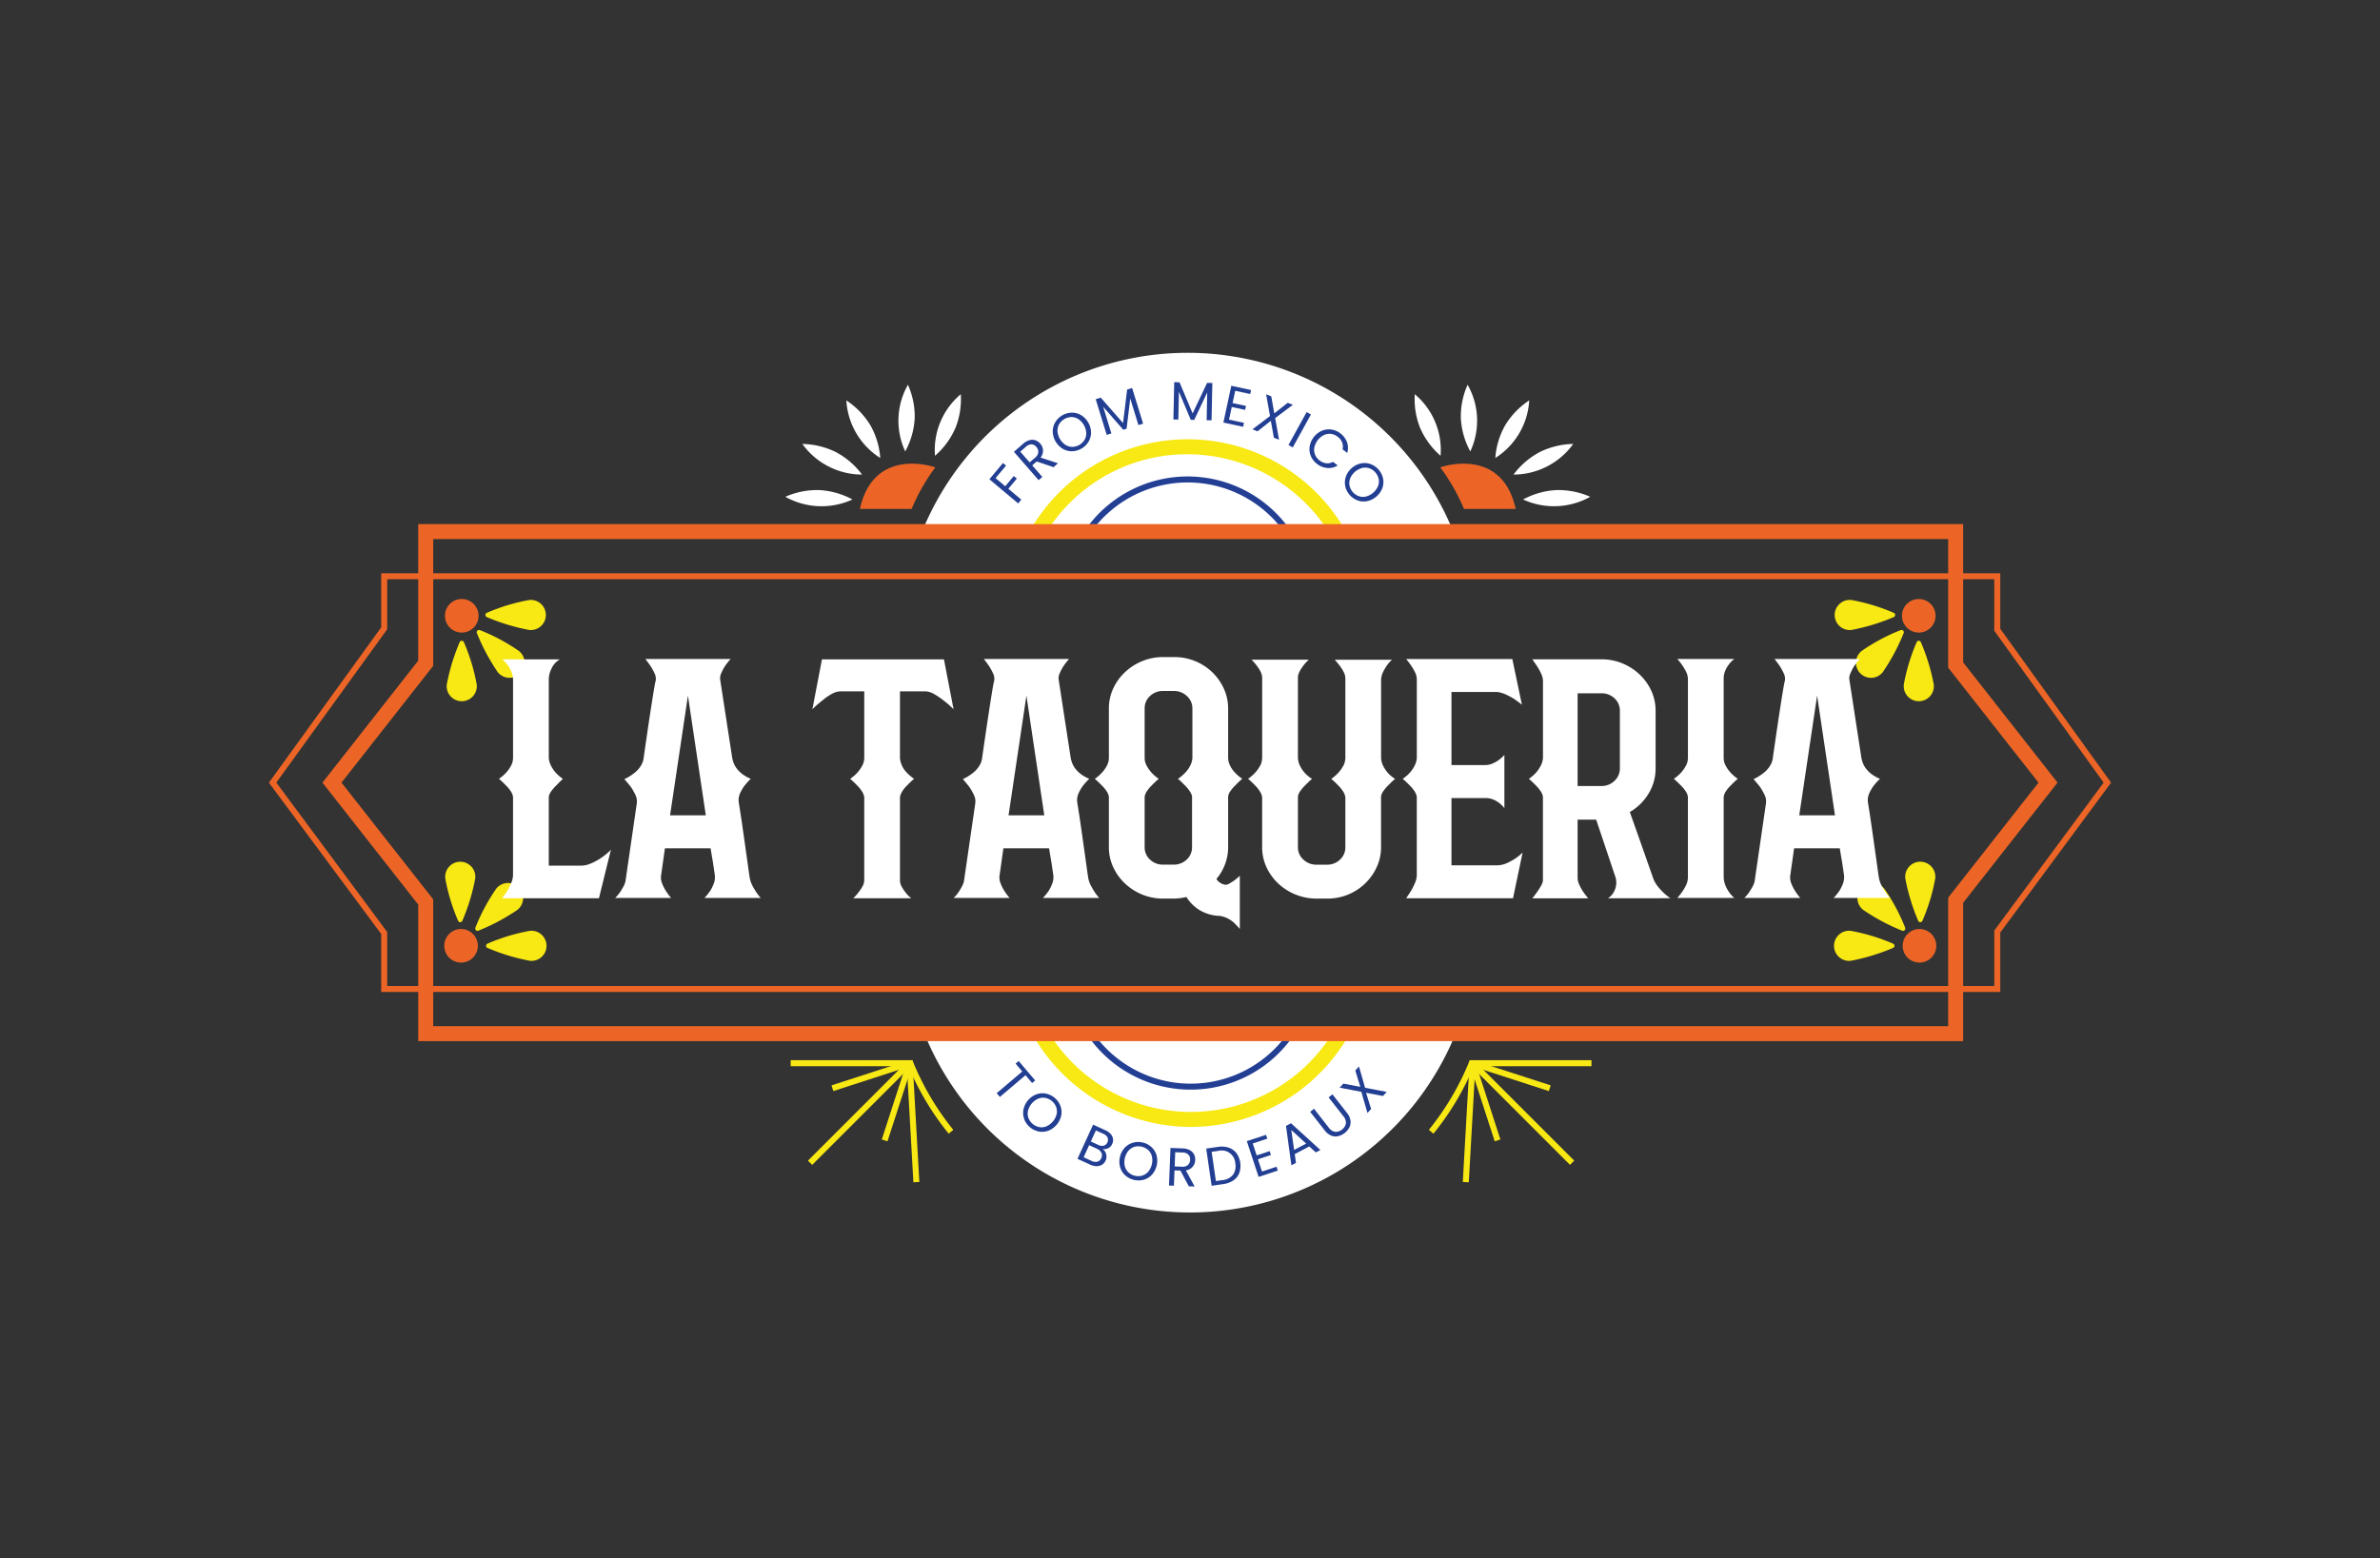 <svg xmlns="http://www.w3.org/2000/svg" xmlns:xlink="http://www.w3.org/1999/xlink" width="297.574" height="194.896" viewBox="0 0 297.574 194.896">
  <rect x="0" y="0" width="297.574" height="194.896" fill="#333333" stroke="none"/>
  <defs>
    <clipPath id="clip-path">
      <rect id="Rectangle_57" data-name="Rectangle 57" width="297.574" height="194.896" fill="none"/>
    </clipPath>
  </defs>
  <g id="Groupe_41" data-name="Groupe 41" transform="translate(-107.951 -199.843)">
    <g id="Groupe_40" data-name="Groupe 40" transform="translate(107.951 199.843)" clip-path="url(#clip-path)">
      <path id="Tracé_5594" data-name="Tracé 5594" d="M343.052,286.761a35.838,35.838,0,0,0-66.412,0Z" transform="translate(-161.35 -220.28)" fill="#fff"/>
      <path id="Tracé_5595" data-name="Tracé 5595" d="M277.065,389a35.838,35.838,0,0,0,66.412,0Z" transform="translate(-161.485 -259.72)" fill="#fff"/>
      <path id="Tracé_5596" data-name="Tracé 5596" d="M334.158,292.36A20.961,20.961,0,0,0,316.192,282.1a20.7,20.7,0,0,0-17.9,10.153l-1.607-.962a22.73,22.73,0,0,1,39.087.121Z" transform="translate(-167.695 -225.288)" fill="#f8e813"/>
      <path id="Tracé_5597" data-name="Tracé 5597" d="M290.649,284.572l.383.321-1.312,1.566,1.214,1.018L292,286.2l.382.321-1.065,1.271,1.623,1.36-.394.469-3.6-3.018Z" transform="translate(-165.245 -226.664)" fill="#233f93"/>
      <path id="Tracé_5598" data-name="Tracé 5598" d="M298.395,283.751l-2.106-.715-.559.486,1.26,1.45-.463.4-3.084-3.545,1.145-1a2.008,2.008,0,0,1,.8-.454,1.267,1.267,0,0,1,.737.011,1.368,1.368,0,0,1,.6.414,1.322,1.322,0,0,1,.041,1.752l2.182.711Zm-2.988-.6.681-.593a1.024,1.024,0,0,0,.4-.677.881.881,0,0,0-.243-.66.841.841,0,0,0-.611-.327,1.072,1.072,0,0,0-.718.321l-.681.593Z" transform="translate(-166.669 -225.322)" fill="#233f93"/>
      <path id="Tracé_5599" data-name="Tracé 5599" d="M302.949,280.183a2.241,2.241,0,0,1-1.167-.315,2.6,2.6,0,0,1-1.237-2.143,2.248,2.248,0,0,1,.31-1.168,2.487,2.487,0,0,1,2.073-1.2,2.222,2.222,0,0,1,1.162.314,2.452,2.452,0,0,1,.889.919,2.478,2.478,0,0,1,.352,1.229,2.229,2.229,0,0,1-.31,1.163,2.486,2.486,0,0,1-2.073,1.2m1.574-1.434a1.61,1.61,0,0,0,.21-.876,2.264,2.264,0,0,0-.986-1.708,1.624,1.624,0,0,0-.859-.256,1.842,1.842,0,0,0-1.542.891,1.62,1.62,0,0,0-.208.871,2.261,2.261,0,0,0,.986,1.708,1.611,1.611,0,0,0,.865.256,1.829,1.829,0,0,0,1.536-.886" transform="translate(-168.917 -223.748)" fill="#233f93"/>
      <path id="Tracé_5600" data-name="Tracé 5600" d="M312.956,270.842l1.373,4.459-.586.181-1.024-3.325-.458,3.781-.413.127-2.514-2.873,1.027,3.331-.586.18-1.374-4.459.632-.194,2.785,3.177.514-4.194Z" transform="translate(-171.404 -222.318)" fill="#233f93"/>
      <path id="Tracé_5601" data-name="Tracé 5601" d="M327.485,269.882l-.1,4.665-.614-.014.075-3.477L325.22,274.5l-.432-.01-1.481-3.518-.076,3.484-.614-.013.1-4.665.661.014,1.642,3.892,1.809-3.817Z" transform="translate(-175.904 -221.982)" fill="#233f93"/>
      <path id="Tracé_5602" data-name="Tracé 5602" d="M333.241,271.062l-.33,1.536,1.674.36-.105.495-1.675-.361-.34,1.582,1.872.4-.106.495-2.472-.532.99-4.6,2.471.531-.106.5Z" transform="translate(-178.798 -222.19)" fill="#233f93"/>
      <path id="Tracé_5603" data-name="Tracé 5603" d="M339.918,274.974l.485,2.711-.647-.254-.377-2.119-1.668,1.315-.634-.249,2.195-1.659L338.789,272l.64.252.381,2.128,1.677-1.319.64.251Z" transform="translate(-180.482 -222.685)" fill="#233f93"/>
      <rect id="Rectangle_54" data-name="Rectangle 54" width="4.699" height="0.614" transform="translate(161.098 55.658) rotate(-61.123)" fill="#233f93"/>
      <path id="Tracé_5604" data-name="Tracé 5604" d="M349.029,278.6a2.247,2.247,0,0,1,1.194-.17,2.332,2.332,0,0,1,1.134.474,2.417,2.417,0,0,1,.843,1.109,2.129,2.129,0,0,1,.027,1.343l-.584-.445a1.482,1.482,0,0,0-.051-.862,1.63,1.63,0,0,0-.561-.716,1.712,1.712,0,0,0-.841-.353,1.6,1.6,0,0,0-.882.146,2.293,2.293,0,0,0-1.193,1.566,1.605,1.605,0,0,0,.093.889,1.714,1.714,0,0,0,.564.718,1.645,1.645,0,0,0,.837.354,1.454,1.454,0,0,0,.842-.176l.584.446a2.111,2.111,0,0,1-1.3.322,2.43,2.43,0,0,1-1.29-.521,2.366,2.366,0,0,1-.761-.966,2.24,2.24,0,0,1-.155-1.191,2.616,2.616,0,0,1,1.5-1.965" transform="translate(-183.784 -224.714)" fill="#233f93"/>
      <path id="Tracé_5605" data-name="Tracé 5605" d="M354.026,287.426a2.241,2.241,0,0,1,.1-1.2,2.6,2.6,0,0,1,1.879-1.61,2.24,2.24,0,0,1,1.2.091,2.485,2.485,0,0,1,1.558,1.818,2.241,2.241,0,0,1-.1,1.2,2.638,2.638,0,0,1-1.884,1.614,2.225,2.225,0,0,1-1.2-.09,2.485,2.485,0,0,1-1.557-1.818m1.7,1.284a1.615,1.615,0,0,0,.9.046,2.264,2.264,0,0,0,1.5-1.283,1.621,1.621,0,0,0,.093-.892,1.842,1.842,0,0,0-1.158-1.352,1.633,1.633,0,0,0-.9-.046,2.268,2.268,0,0,0-1.5,1.284,1.619,1.619,0,0,0-.093.9,1.83,1.83,0,0,0,1.153,1.346" transform="translate(-185.834 -226.663)" fill="#233f93"/>
      <path id="Tracé_5606" data-name="Tracé 5606" d="M331.481,294.139a14.854,14.854,0,0,0-24.365,0l-.614-.429a15.6,15.6,0,0,1,25.594,0Z" transform="translate(-170.803 -227.444)" fill="#233f93"/>
      <path id="Tracé_5607" data-name="Tracé 5607" d="M316.666,400.329l-.29,0a22.841,22.841,0,0,1-19.432-11.437l1.625-.932a20.858,20.858,0,0,0,35.931.465l1.6.974a22.846,22.846,0,0,1-19.432,10.932" transform="translate(-167.777 -259.392)" fill="#f8e813"/>
      <path id="Tracé_5608" data-name="Tracé 5608" d="M295.1,396.43l-.379.323-.829-.978-3.205,2.716-.4-.467,3.2-2.715-.832-.983.381-.323Z" transform="translate(-165.671 -261.305)" fill="#233f93"/>
      <path id="Tracé_5609" data-name="Tracé 5609" d="M295.265,403.137a2.245,2.245,0,0,1-.1-1.2,2.6,2.6,0,0,1,1.592-1.893,2.249,2.249,0,0,1,1.2-.107,2.494,2.494,0,0,1,1.831,1.54,2.229,2.229,0,0,1,.1,1.2,2.64,2.64,0,0,1-1.6,1.9,2.237,2.237,0,0,1-1.2.106,2.5,2.5,0,0,1-1.832-1.541m1.885.991a1.62,1.62,0,0,0,.9-.1,2.27,2.27,0,0,0,1.269-1.51,1.634,1.634,0,0,0-.053-.9,1.849,1.849,0,0,0-1.362-1.146,1.639,1.639,0,0,0-.891.1,2.267,2.267,0,0,0-1.269,1.51,1.609,1.609,0,0,0,.053.9,1.831,1.831,0,0,0,1.357,1.142" transform="translate(-167.202 -263.17)" fill="#233f93"/>
      <path id="Tracé_5610" data-name="Tracé 5610" d="M308.561,409.082a1.217,1.217,0,0,1,.132.519,1.209,1.209,0,0,1-.539,1.048,1.25,1.25,0,0,1-.67.191,1.905,1.905,0,0,1-.814-.189l-1.6-.727,1.951-4.276,1.534.7a1.919,1.919,0,0,1,.677.482,1.167,1.167,0,0,1,.281.6,1.119,1.119,0,0,1-.1.622,1.048,1.048,0,0,1-.491.536,1.263,1.263,0,0,1-.707.111,1,1,0,0,1,.34.385m-.99,1.186a.738.738,0,0,0,.483-.44.763.763,0,0,0,.011-.673,1.086,1.086,0,0,0-.563-.5l-.969-.442-.688,1.51.987.449a1.072,1.072,0,0,0,.74.1m-.829-2.52.938.428a1,1,0,0,0,.692.092.783.783,0,0,0,.465-1.018,1.02,1.02,0,0,0-.536-.466l-.925-.422Z" transform="translate(-170.351 -264.991)" fill="#233f93"/>
      <path id="Tracé_5611" data-name="Tracé 5611" d="M313.451,412.981a2.244,2.244,0,0,1-.631-1.031,2.6,2.6,0,0,1,.573-2.406,2.252,2.252,0,0,1,1.028-.635,2.379,2.379,0,0,1,1.232-.023,2.4,2.4,0,0,1,1.1.577,2.232,2.232,0,0,1,.628,1.028,2.642,2.642,0,0,1-.575,2.413,2.231,2.231,0,0,1-1.024.632,2.491,2.491,0,0,1-2.328-.555m2.129.04a1.63,1.63,0,0,0,.756-.492,2.265,2.265,0,0,0,.457-1.918,1.62,1.62,0,0,0-.45-.776,1.841,1.841,0,0,0-1.731-.412,1.626,1.626,0,0,0-.751.49,2.268,2.268,0,0,0-.457,1.918,1.616,1.616,0,0,0,.452.78,1.826,1.826,0,0,0,1.724.411" transform="translate(-172.773 -265.994)" fill="#233f93"/>
      <path id="Tracé_5612" data-name="Tracé 5612" d="M324.286,414.706l-1.044-1.965-.74-.029-.075,1.92-.614-.024.185-4.7,1.514.06a2.02,2.02,0,0,1,.893.217,1.258,1.258,0,0,1,.529.513,1.365,1.365,0,0,1,.155.715,1.392,1.392,0,0,1-.313.845,1.37,1.37,0,0,1-.859.459l1.1,2.013Zm-1.765-2.485.9.035a1.022,1.022,0,0,0,.757-.216.882.882,0,0,0,.275-.648.845.845,0,0,0-.221-.656,1.066,1.066,0,0,0-.743-.258l-.9-.036Z" transform="translate(-175.65 -266.341)" fill="#233f93"/>
      <path id="Tracé_5613" data-name="Tracé 5613" d="M331.423,409.793a2.023,2.023,0,0,1,.973.686,2.761,2.761,0,0,1,.36,2.479,1.979,1.979,0,0,1-.737.925,2.952,2.952,0,0,1-1.278.468l-1.447.21-.678-4.65,1.448-.211a2.921,2.921,0,0,1,1.359.092m.55,3.382a1.834,1.834,0,0,0,.28-1.406,1.7,1.7,0,0,0-2.116-1.573l-.841.122.532,3.657.841-.122a1.87,1.87,0,0,0,1.3-.677" transform="translate(-177.803 -266.262)" fill="#233f93"/>
      <path id="Tracé_5614" data-name="Tracé 5614" d="M336.785,408.588l.492,1.492,1.627-.536.158.48-1.626.536.506,1.537,1.819-.6.159.48-2.4.791-1.473-4.469,2.4-.792.158.48Z" transform="translate(-180.155 -265.58)" fill="#233f93"/>
      <path id="Tracé_5615" data-name="Tracé 5615" d="M346.12,408.294l-1.813.955.153,1.1-.572.3-.675-4.926.627-.331,3.674,3.345-.573.3Zm-.388-.36-1.857-1.7.355,2.495Z" transform="translate(-182.424 -264.912)" fill="#233f93"/>
      <path id="Tracé_5616" data-name="Tracé 5616" d="M348.12,401.905l1.832,2.343a1.26,1.26,0,0,0,.815.543,1.343,1.343,0,0,0,1.339-1.046,1.26,1.26,0,0,0-.332-.923l-1.832-2.342.482-.377,1.828,2.336a1.92,1.92,0,0,1,.422.923,1.486,1.486,0,0,1-.133.863,2.165,2.165,0,0,1-1.418,1.109,1.456,1.456,0,0,1-.867-.079,1.941,1.941,0,0,1-.793-.635l-1.828-2.336Z" transform="translate(-183.824 -263.236)" fill="#233f93"/>
      <path id="Tracé_5617" data-name="Tracé 5617" d="M356.209,397.666l2.705.517-.468.513-2.113-.405.632,2.028-.459.5-.764-2.643-2.711-.521.463-.507,2.122.4-.631-2.038.463-.508Z" transform="translate(-185.532 -261.624)" fill="#233f93"/>
      <path id="Tracé_5618" data-name="Tracé 5618" d="M319.8,395.9h-.205a15.635,15.635,0,0,1-12.675-6.791l.618-.424a14.881,14.881,0,0,0,12.067,6.465l.195,0a14.837,14.837,0,0,0,12.258-6.467l.618.424A15.589,15.589,0,0,1,319.8,395.9" transform="translate(-170.935 -259.623)" fill="#233f93"/>
      <path id="Tracé_5619" data-name="Tracé 5619" d="M372.08,360.415H178.916V343.333L166.939,328.08l11.977-15.253V295.745H372.08v17.3l11.8,15.032-11.8,15.03Zm-191.29-1.873H370.207V342.463L381.5,328.08,370.207,313.7V297.618H180.789v15.857L169.321,328.08l11.468,14.6Z" transform="translate(-126.624 -230.201)" fill="#ec6527"/>
      <path id="Tracé_5620" data-name="Tracé 5620" d="M373.621,357.112H171.186v-7.251l-14.04-18.929,14.04-19.423v-6.765H373.621v6.947l13.853,19.24-13.853,18.747Zm-201.686-.749H372.871v-6.931l.073-.1,13.6-18.407-13.676-18.993v-6.44H171.935v6.258l-13.86,19.175,13.86,18.688Z" transform="translate(-123.524 -233.05)" fill="#ec6527"/>
      <path id="Tracé_5621" data-name="Tracé 5621" d="M193.552,311.554a2.1,2.1,0,1,1-2.1-2.1,2.1,2.1,0,0,1,2.1,2.1" transform="translate(-133.718 -234.54)" fill="#ec6527"/>
      <path id="Tracé_5622" data-name="Tracé 5622" d="M191.826,317.284a.287.287,0,0,0-.536,0,25.593,25.593,0,0,0-1.605,5.276,1.884,1.884,0,1,0,3.743,0,24.013,24.013,0,0,0-1.6-5.276" transform="translate(-133.824 -236.961)" fill="#f8e813"/>
      <path id="Tracé_5623" data-name="Tracé 5623" d="M196.932,311.245a.287.287,0,0,0,0,.535,25.556,25.556,0,0,0,5.276,1.606,1.884,1.884,0,1,0,0-3.743,24.011,24.011,0,0,0-5.276,1.6" transform="translate(-136.06 -234.601)" fill="#f8e813"/>
      <path id="Tracé_5624" data-name="Tracé 5624" d="M195.565,315.144a.287.287,0,0,0-.378.379,25.514,25.514,0,0,0,2.6,4.865,1.884,1.884,0,1,0,2.646-2.646,24.018,24.018,0,0,0-4.863-2.6" transform="translate(-135.558 -236.334)" fill="#f8e813"/>
      <path id="Tracé_5625" data-name="Tracé 5625" d="M191.326,369.844a2.1,2.1,0,1,1-2.1,2.1,2.1,2.1,0,0,1,2.1-2.1" transform="translate(-133.678 -253.657)" fill="#ec6527"/>
      <path id="Tracé_5626" data-name="Tracé 5626" d="M197.056,371.783a.287.287,0,0,0,0,.535,25.523,25.523,0,0,0,5.275,1.606,1.884,1.884,0,1,0,0-3.743,24.015,24.015,0,0,0-5.276,1.6" transform="translate(-136.1 -253.764)" fill="#f8e813"/>
      <path id="Tracé_5627" data-name="Tracé 5627" d="M191.016,364.909a.287.287,0,0,0,.535,0,25.54,25.54,0,0,0,1.606-5.275,1.884,1.884,0,1,0-3.743,0,24.014,24.014,0,0,0,1.6,5.276" transform="translate(-133.738 -249.76)" fill="#f8e813"/>
      <path id="Tracé_5628" data-name="Tracé 5628" d="M194.916,367.031a.287.287,0,0,0,.379.378,25.553,25.553,0,0,0,4.865-2.6,1.884,1.884,0,1,0-2.646-2.646,23.982,23.982,0,0,0-2.6,4.863" transform="translate(-135.472 -251.016)" fill="#f8e813"/>
      <path id="Tracé_5629" data-name="Tracé 5629" d="M455.905,311.554a2.1,2.1,0,1,0,2.1-2.1,2.1,2.1,0,0,0-2.1,2.1" transform="translate(-218.097 -234.54)" fill="#ec6527"/>
      <path id="Tracé_5630" data-name="Tracé 5630" d="M457.844,317.284a.287.287,0,0,1,.535,0,25.555,25.555,0,0,1,1.606,5.276,1.884,1.884,0,1,1-3.743,0,23.976,23.976,0,0,1,1.6-5.276" transform="translate(-218.204 -236.961)" fill="#f8e813"/>
      <path id="Tracé_5631" data-name="Tracé 5631" d="M450.969,311.245a.287.287,0,0,1,0,.535,25.544,25.544,0,0,1-5.276,1.606,1.884,1.884,0,1,1,0-3.743,24.011,24.011,0,0,1,5.276,1.6" transform="translate(-214.199 -234.601)" fill="#f8e813"/>
      <path id="Tracé_5632" data-name="Tracé 5632" d="M453.092,315.144a.287.287,0,0,1,.378.379,25.551,25.551,0,0,1-2.6,4.865,1.884,1.884,0,1,1-2.646-2.646,24.017,24.017,0,0,1,4.863-2.6" transform="translate(-215.456 -236.334)" fill="#f8e813"/>
      <path id="Tracé_5633" data-name="Tracé 5633" d="M458.131,369.844a2.1,2.1,0,1,0,2.1,2.1,2.1,2.1,0,0,0-2.1-2.1" transform="translate(-218.136 -253.657)" fill="#ec6527"/>
      <path id="Tracé_5634" data-name="Tracé 5634" d="M450.845,371.783a.287.287,0,0,1,0,.535,25.51,25.51,0,0,1-5.275,1.606,1.884,1.884,0,1,1,0-3.743,24.019,24.019,0,0,1,5.276,1.6" transform="translate(-214.16 -253.764)" fill="#f8e813"/>
      <path id="Tracé_5635" data-name="Tracé 5635" d="M458.654,364.909a.287.287,0,0,1-.535,0,25.541,25.541,0,0,1-1.606-5.275,1.884,1.884,0,1,1,3.742,0,24.006,24.006,0,0,1-1.6,5.276" transform="translate(-218.29 -249.76)" fill="#f8e813"/>
      <path id="Tracé_5636" data-name="Tracé 5636" d="M453.738,367.031a.287.287,0,0,1-.38.378,25.566,25.566,0,0,1-4.865-2.6,1.884,1.884,0,1,1,2.646-2.646,24.015,24.015,0,0,1,2.6,4.863" transform="translate(-215.54 -251.016)" fill="#f8e813"/>
      <path id="Tracé_5637" data-name="Tracé 5637" d="M210.657,346.052a7.051,7.051,0,0,0,1.117-.571,8.1,8.1,0,0,0,.9-.654,4.68,4.68,0,0,0,.558-.53l-1.5,6.081H199.615a10.439,10.439,0,0,0,.687-.979,8.467,8.467,0,0,0,.472-.96,2.546,2.546,0,0,0,.215-1v-9.755a1.759,1.759,0,0,0-.3-.715,4.176,4.176,0,0,0-.6-.714,11.536,11.536,0,0,0-.858-.816,4.923,4.923,0,0,0,1.01-.9,4.1,4.1,0,0,0,.536-.817,1.893,1.893,0,0,0,.193-.612c.014-.163.022-.258.022-.286v-9.713a2.7,2.7,0,0,0-.215-1.1,3.724,3.724,0,0,0-.472-.817,3.99,3.99,0,0,0-.644-.693h7.175a2.56,2.56,0,0,0-1.031,1.143,3.135,3.135,0,0,0-.344,1.305v9.877a2.5,2.5,0,0,0,.044.327,2.591,2.591,0,0,0,.215.612,3.956,3.956,0,0,0,.515.8,4.7,4.7,0,0,0,.988.878q-.431.408-.816.816a5,5,0,0,0-.623.714,1.627,1.627,0,0,0-.324.715V346.3h4.04a3.091,3.091,0,0,0,1.16-.245" transform="translate(-136.845 -238.037)" fill="#fff"/>
      <path id="Tracé_5638" data-name="Tracé 5638" d="M231.647,350.318a6.565,6.565,0,0,0,.73-.9,4.81,4.81,0,0,0,.452-.938,2.211,2.211,0,0,0,.107-1.1q-.086-.571-.172-1.163t-.172-1.041q-.087-.53-.172-1.061h-5.714l-.472,3.347a1.861,1.861,0,0,0,.107,1,5.12,5.12,0,0,0,.45.918,7.21,7.21,0,0,0,.688.939h-7a4.557,4.557,0,0,0,.6-.694c.144-.218.28-.442.409-.674a2.919,2.919,0,0,0,.28-.674l1.417-9.755a1.842,1.842,0,0,0-.172-1.1,8.309,8.309,0,0,0-.558-.98q-.388-.49-.817-.979a6.181,6.181,0,0,0,1.4-.9,3.293,3.293,0,0,0,.709-.858,2.231,2.231,0,0,0,.3-.9q.6-4.2,1.009-6.817t.493-2.816a1.491,1.491,0,0,0-.128-.919,7.525,7.525,0,0,0-.473-.878q-.3-.448-.687-.938h10.654a9.27,9.27,0,0,0-.73.938,5.827,5.827,0,0,0-.451.878,1.371,1.371,0,0,0-.107.837l1.5,9.756a4.854,4.854,0,0,0,.15.53,2.7,2.7,0,0,0,.365.694,3.558,3.558,0,0,0,.688.714,4.523,4.523,0,0,0,1.116.633,7.751,7.751,0,0,0-.815.9,5.042,5.042,0,0,0-.538.938,2.05,2.05,0,0,0-.15,1.143q.258,1.592.494,3.246t.43,3.041q.193,1.388.322,2.307t.172,1.041a3.323,3.323,0,0,0,.3.776c.144.272.286.517.43.734a5.176,5.176,0,0,0,.6.776Zm.172-10.327-2.234-14.98-2.234,14.98Z" transform="translate(-143.571 -238.018)" fill="#fff"/>
      <path id="Tracé_5639" data-name="Tracé 5639" d="M274.22,326.744a11.627,11.627,0,0,0-1.246-1.1,8.526,8.526,0,0,0-1.181-.8,2.386,2.386,0,0,0-1.139-.347h-3.136v8.327a2.251,2.251,0,0,0,.043.326,2.955,2.955,0,0,0,.709,1.409,5.29,5.29,0,0,0,1.01.878c-.316.273-.6.545-.86.816a3.856,3.856,0,0,0-.6.735,1.879,1.879,0,0,0-.3.735v10.449a1.545,1.545,0,0,0,.215.756,5.236,5.236,0,0,0,.472.714,3.556,3.556,0,0,0,.73.735h-7.261a5.979,5.979,0,0,0,.688-.776,5.5,5.5,0,0,0,.472-.714,1.633,1.633,0,0,0,.215-.8V337.725a1.882,1.882,0,0,0-.3-.735,3.856,3.856,0,0,0-.6-.735q-.386-.407-.86-.816a4.881,4.881,0,0,0,1.009-.9,4.059,4.059,0,0,0,.538-.817,1.92,1.92,0,0,0,.193-.612c.014-.163.022-.258.022-.286V324.5h-2.965a2.384,2.384,0,0,0-1.139.347,6.7,6.7,0,0,0-1.138.8,11.764,11.764,0,0,0-1.246,1.1l1.2-6.245h15.253Z" transform="translate(-154.994 -238.037)" fill="#fff"/>
      <path id="Tracé_5640" data-name="Tracé 5640" d="M293.569,350.318a6.572,6.572,0,0,0,.731-.9,4.851,4.851,0,0,0,.451-.938,2.219,2.219,0,0,0,.108-1.1q-.087-.571-.172-1.163t-.172-1.041q-.087-.53-.172-1.061h-5.715l-.472,3.347a1.868,1.868,0,0,0,.108,1,5.119,5.119,0,0,0,.45.918,7.208,7.208,0,0,0,.688.939h-7a4.6,4.6,0,0,0,.6-.694c.144-.218.28-.442.408-.674a2.889,2.889,0,0,0,.28-.674l1.418-9.755a1.842,1.842,0,0,0-.172-1.1,8.22,8.22,0,0,0-.558-.98q-.387-.49-.816-.979a6.182,6.182,0,0,0,1.4-.9,3.308,3.308,0,0,0,.709-.858,2.218,2.218,0,0,0,.3-.9q.6-4.2,1.01-6.817t.493-2.816a1.491,1.491,0,0,0-.129-.919,7.527,7.527,0,0,0-.473-.878q-.3-.448-.688-.938h10.655a9.27,9.27,0,0,0-.73.938,5.825,5.825,0,0,0-.451.878,1.37,1.37,0,0,0-.107.837l1.5,9.756a4.854,4.854,0,0,0,.15.53,2.7,2.7,0,0,0,.365.694,3.6,3.6,0,0,0,.688.714,4.523,4.523,0,0,0,1.116.633,7.815,7.815,0,0,0-.815.9,5.042,5.042,0,0,0-.538.938,2.05,2.05,0,0,0-.15,1.143q.258,1.592.494,3.246t.43,3.041q.193,1.388.322,2.307t.172,1.041a3.3,3.3,0,0,0,.3.776c.143.272.286.517.429.734a5.22,5.22,0,0,0,.6.776Zm.172-10.327-2.234-14.98-2.234,14.98Z" transform="translate(-163.173 -238.018)" fill="#fff"/>
      <path id="Tracé_5641" data-name="Tracé 5641" d="M324.432,348.532a.716.716,0,0,0,.58-.1q.324-.183.625-.387a6.741,6.741,0,0,0,.73-.612v6.653a9.666,9.666,0,0,0-.73-.775,3.241,3.241,0,0,0-.8-.551,3.319,3.319,0,0,0-.969-.307,5.231,5.231,0,0,1-2.543-.734,5.062,5.062,0,0,1-1.636-1.633,6.927,6.927,0,0,1-1.6.2h-1.292a6.83,6.83,0,0,1-2.65-.51A7.008,7.008,0,0,1,312,348.388a6.608,6.608,0,0,1-1.465-2.041,5.89,5.89,0,0,1-.538-2.51v-6.286a1.73,1.73,0,0,0-.3-.714,4.11,4.11,0,0,0-.6-.714,11.844,11.844,0,0,0-.86-.816,4.9,4.9,0,0,0,1.009-.9,4.044,4.044,0,0,0,.537-.817,1.916,1.916,0,0,0,.193-.612c.015-.163.022-.258.022-.286v-6.163a5.9,5.9,0,0,1,.538-2.51A6.624,6.624,0,0,1,312,321.98a7.018,7.018,0,0,1,2.155-1.388,6.843,6.843,0,0,1,2.65-.511h1.336a6.846,6.846,0,0,1,2.65.511,6.7,6.7,0,0,1,3.575,3.429,5.9,5.9,0,0,1,.54,2.51v6.122c0,.027.008.123.022.286a2.165,2.165,0,0,0,.172.612,3.33,3.33,0,0,0,.515.816,5.39,5.39,0,0,0,1.052.939,11.691,11.691,0,0,0-.858.816,4.536,4.536,0,0,0-.623.734,1.348,1.348,0,0,0-.28.735v6.245a6.042,6.042,0,0,1-.388,2.163,6.236,6.236,0,0,1-1.076,1.836,1.545,1.545,0,0,0,.99.694m-6.357-2.49a2.309,2.309,0,0,0,1.654-.633,2.078,2.078,0,0,0,.666-1.571V337.47a2.23,2.23,0,0,0-.343-.694,4.785,4.785,0,0,0-.6-.694,10.811,10.811,0,0,0-.816-.775,5.353,5.353,0,0,0,1.009-.878,3.671,3.671,0,0,0,.537-.8,2.594,2.594,0,0,0,.215-.612,2.441,2.441,0,0,0,.042-.327v-6.163a2.051,2.051,0,0,0-.686-1.571,2.329,2.329,0,0,0-1.633-.633h-1.332a2.306,2.306,0,0,0-1.654.633,2.079,2.079,0,0,0-.666,1.571v6.163c0,.055.006.157.021.306a1.935,1.935,0,0,0,.193.592,4.073,4.073,0,0,0,.537.817,4.9,4.9,0,0,0,1.009.9q-.473.408-.86.816a4.177,4.177,0,0,0-.6.714,1.726,1.726,0,0,0-.3.714v6.286a2.078,2.078,0,0,0,.666,1.571,2.309,2.309,0,0,0,1.654.633Z" transform="translate(-171.352 -237.905)" fill="#fff"/>
      <path id="Tracé_5642" data-name="Tracé 5642" d="M354.664,335.457a10.69,10.69,0,0,0-.817.775,5.047,5.047,0,0,0-.623.715,1.623,1.623,0,0,0-.323.715v6.327a5.9,5.9,0,0,1-.538,2.509,6.756,6.756,0,0,1-6.207,3.94h-1.29a7,7,0,0,1-4.833-1.9,6.564,6.564,0,0,1-1.461-2.041,5.9,5.9,0,0,1-.537-2.509v-6.245a1.9,1.9,0,0,0-.3-.735,3.916,3.916,0,0,0-.6-.735q-.385-.407-.858-.816a5.025,5.025,0,0,0,1.052-.959,4.61,4.61,0,0,0,.538-.837,2.417,2.417,0,0,0,.172-.857v-9.919a1.829,1.829,0,0,0-.215-.857,4.914,4.914,0,0,0-.473-.735,5.676,5.676,0,0,0-.644-.735h7.176a4.3,4.3,0,0,0-.688.735,4.914,4.914,0,0,0-.473.735,1.737,1.737,0,0,0-.214.817v10a2.669,2.669,0,0,0,.043.347,2.435,2.435,0,0,0,.214.633,4.05,4.05,0,0,0,.517.8,3.979,3.979,0,0,0,.988.837,10.8,10.8,0,0,0-.816.775,5.1,5.1,0,0,0-.623.715,1.614,1.614,0,0,0-.322.715v6.327a2.048,2.048,0,0,0,.687,1.571,2.327,2.327,0,0,0,1.633.633h1.29a2.307,2.307,0,0,0,1.654-.633,2.076,2.076,0,0,0,.666-1.571v-6.245a1.9,1.9,0,0,0-.3-.735,3.913,3.913,0,0,0-.6-.735q-.386-.407-.859-.816a5.031,5.031,0,0,0,1.052-.959,4.628,4.628,0,0,0,.536-.837,2.4,2.4,0,0,0,.172-.857v-9.959a1.729,1.729,0,0,0-.215-.756,4.419,4.419,0,0,0-.473-.755,8.892,8.892,0,0,0-.644-.776h7.175a3.7,3.7,0,0,0-.688.776,5.232,5.232,0,0,0-.472.837,2.283,2.283,0,0,0-.215.96v9.715a3.054,3.054,0,0,0,.042.347,2.523,2.523,0,0,0,.215.633,3.827,3.827,0,0,0,1.5,1.633" transform="translate(-180.228 -238.056)" fill="#fff"/>
      <path id="Tracé_5643" data-name="Tracé 5643" d="M377.667,345.931a7.938,7.938,0,0,0,.989-.552,7.493,7.493,0,0,0,.9-.734l-1.2,5.714H364.993q.343-.49.645-.98a8.749,8.749,0,0,0,.472-.959,2.574,2.574,0,0,0,.216-1v-9.755a1.772,1.772,0,0,0-.3-.714,4.152,4.152,0,0,0-.6-.715q-.386-.407-.859-.816a4.712,4.712,0,0,0,.988-.878,4.08,4.08,0,0,0,.515-.8,2.394,2.394,0,0,0,.259-.938V322.97a2,2,0,0,0-.216-.857,5.784,5.784,0,0,0-.472-.816,9.878,9.878,0,0,0-.645-.857H378.27l1.2,5.714q-.515-.407-.988-.735a10.936,10.936,0,0,0-.988-.53,3.778,3.778,0,0,0-1.117-.327h-5.714V333.7h4.211a2.275,2.275,0,0,0,.9-.183,4.141,4.141,0,0,0,.774-.428,5.448,5.448,0,0,0,.731-.653v6.653a4.127,4.127,0,0,0-.6-.612,3.467,3.467,0,0,0-.752-.449,2.537,2.537,0,0,0-1.053-.2h-4.211v8.408h5.844a3.169,3.169,0,0,0,1.159-.306" transform="translate(-189.183 -238.018)" fill="#fff"/>
      <path id="Tracé_5644" data-name="Tracé 5644" d="M397.518,350.378a1.588,1.588,0,0,0,.279-.2,2.194,2.194,0,0,0,.388-.45,2.539,2.539,0,0,0,.321-.755,2.436,2.436,0,0,0,0-1.122l-2.449-7.307h-2.32v7.307a1.942,1.942,0,0,0,.194.8,6.838,6.838,0,0,0,.45.837,9.624,9.624,0,0,0,.687.9h-7a9.792,9.792,0,0,0,.645-.857,8.474,8.474,0,0,0,.472-.755,1.45,1.45,0,0,0,.216-.674V337.683a1.76,1.76,0,0,0-.3-.714,4.157,4.157,0,0,0-.6-.714,11.73,11.73,0,0,0-.859-.817,4.694,4.694,0,0,0,.988-.878,4.076,4.076,0,0,0,.516-.8,2.628,2.628,0,0,0,.215-.612,2.535,2.535,0,0,0,.044-.327v-9.592a2.206,2.206,0,0,0-.216-.919,7.468,7.468,0,0,0-.472-.878q-.3-.449-.645-.939H396.7a6.811,6.811,0,0,1,2.642.511,6.989,6.989,0,0,1,2.148,1.388,6.615,6.615,0,0,1,1.461,2.041,5.921,5.921,0,0,1,.536,2.51v7.183a5.98,5.98,0,0,1-.881,3.164,6.627,6.627,0,0,1-2.342,2.306q.817,2.286,1.461,4.123l1.461,4.163a3.577,3.577,0,0,0,.581,1.021,7.843,7.843,0,0,0,.709.775,6.334,6.334,0,0,0,.858.694Zm-.816-14.041a2.274,2.274,0,0,0,1.654-.653,2.1,2.1,0,0,0,.666-1.552v-7.183a2.087,2.087,0,0,0-.666-1.572,2.311,2.311,0,0,0-1.654-.632h-2.965v11.592Z" transform="translate(-196.486 -238.037)" fill="#fff"/>
      <path id="Tracé_5645" data-name="Tracé 5645" d="M420.588,348.686a4.139,4.139,0,0,0,.451.857,3.7,3.7,0,0,0,.687.776h-7.132a6.4,6.4,0,0,0,.645-.817,5.614,5.614,0,0,0,.472-.816,2.247,2.247,0,0,0,.215-.98V337.665a1.754,1.754,0,0,0-.3-.714,4.175,4.175,0,0,0-.6-.714,11.721,11.721,0,0,0-.859-.817,4.883,4.883,0,0,0,1.01-.9,4.076,4.076,0,0,0,.536-.817,1.912,1.912,0,0,0,.193-.612c.014-.164.022-.259.022-.286v-9.837a2.074,2.074,0,0,0-.215-.9,5.66,5.66,0,0,0-.472-.817,6.5,6.5,0,0,0-.645-.816h7.132a3.278,3.278,0,0,0-.687.694,3.472,3.472,0,0,0-.451.776,2.446,2.446,0,0,0-.193.979v9.918c0,.055.007.157.021.306a1.923,1.923,0,0,0,.193.592,4.047,4.047,0,0,0,.536.817,4.87,4.87,0,0,0,1.011.9q-.474.409-.86.817a4.138,4.138,0,0,0-.6.714,1.735,1.735,0,0,0-.3.714v9.96a2.859,2.859,0,0,0,.193,1.061" transform="translate(-204.884 -238.018)" fill="#fff"/>
      <path id="Tracé_5646" data-name="Tracé 5646" d="M438.223,350.318a6.513,6.513,0,0,0,.73-.9,4.811,4.811,0,0,0,.452-.938,2.211,2.211,0,0,0,.107-1.1q-.086-.571-.172-1.163t-.172-1.041q-.087-.53-.172-1.061h-5.715l-.472,3.347a1.874,1.874,0,0,0,.107,1,5.213,5.213,0,0,0,.45.918,7.277,7.277,0,0,0,.688.939h-7a4.556,4.556,0,0,0,.6-.694c.144-.218.279-.442.408-.674a2.888,2.888,0,0,0,.28-.674l1.418-9.755a1.842,1.842,0,0,0-.172-1.1,8.409,8.409,0,0,0-.558-.98q-.388-.49-.816-.979a6.18,6.18,0,0,0,1.4-.9,3.307,3.307,0,0,0,.709-.858,2.218,2.218,0,0,0,.3-.9q.6-4.2,1.01-6.817t.493-2.816a1.5,1.5,0,0,0-.128-.919,7.523,7.523,0,0,0-.473-.878q-.3-.448-.688-.938h10.655a9.275,9.275,0,0,0-.73.938,5.827,5.827,0,0,0-.451.878,1.37,1.37,0,0,0-.107.837l1.5,9.756a4.862,4.862,0,0,0,.15.53,2.7,2.7,0,0,0,.365.694,3.558,3.558,0,0,0,.688.714,4.516,4.516,0,0,0,1.117.633,7.759,7.759,0,0,0-.816.9,5,5,0,0,0-.538.938,2.056,2.056,0,0,0-.15,1.143q.258,1.592.494,3.246t.43,3.041q.193,1.388.322,2.307t.172,1.041a3.294,3.294,0,0,0,.3.776c.144.272.286.517.43.734a5.22,5.22,0,0,0,.6.776Zm.172-10.327-2.235-14.98-2.234,14.98Z" transform="translate(-208.964 -238.018)" fill="#fff"/>
      <path id="Tracé_5647" data-name="Tracé 5647" d="M265.263,290.355h6.467a24.511,24.511,0,0,1,2.963-5.2s-7.674-2.749-9.43,5.2" transform="translate(-157.749 -226.705)" fill="#ec6527"/>
      <path id="Tracé_5648" data-name="Tracé 5648" d="M255.862,289.521a9.859,9.859,0,0,1,4.155,1.175,9.262,9.262,0,0,1-8.393-.336,9.869,9.869,0,0,1,4.237-.839" transform="translate(-153.432 -228.229)" fill="#fff"/>
      <path id="Tracé_5649" data-name="Tracé 5649" d="M258.927,282.1a9.8,9.8,0,0,1,3.267,2.809,9.225,9.225,0,0,1-7.464-3.828,9.871,9.871,0,0,1,4.2,1.019" transform="translate(-154.414 -225.558)" fill="#fff"/>
      <path id="Tracé_5650" data-name="Tracé 5650" d="M265.778,276.2a9.708,9.708,0,0,1,1.244,4.11,9.136,9.136,0,0,1-4.238-7.2,9.786,9.786,0,0,1,2.994,3.093" transform="translate(-156.964 -223.034)" fill="#fff"/>
      <path id="Tracé_5651" data-name="Tracé 5651" d="M274.346,274.458a9.7,9.7,0,0,1-1.183,4.127,9.09,9.09,0,0,1,.339-8.336,9.694,9.694,0,0,1,.844,4.209" transform="translate(-159.981 -222.13)" fill="#fff"/>
      <path id="Tracé_5652" data-name="Tracé 5652" d="M281.539,276.212a9.758,9.758,0,0,1-2.548,3.466,9.114,9.114,0,0,1,3.223-7.7,9.683,9.683,0,0,1-.675,4.239" transform="translate(-162.087 -222.676)" fill="#fff"/>
      <path id="Tracé_5653" data-name="Tracé 5653" d="M380.863,290.355H374.4a24.523,24.523,0,0,0-2.962-5.2s7.673-2.749,9.429,5.2" transform="translate(-191.358 -226.705)" fill="#ec6527"/>
      <path id="Tracé_5654" data-name="Tracé 5654" d="M390.743,289.521a9.863,9.863,0,0,0-4.155,1.175,9.264,9.264,0,0,0,8.393-.336,9.871,9.871,0,0,0-4.238-.839" transform="translate(-196.155 -228.229)" fill="#fff"/>
      <path id="Tracé_5655" data-name="Tracé 5655" d="M388.109,282.1a9.79,9.79,0,0,0-3.266,2.809,9.225,9.225,0,0,0,7.463-3.828,9.871,9.871,0,0,0-4.2,1.019" transform="translate(-195.602 -225.558)" fill="#fff"/>
      <path id="Tracé_5656" data-name="Tracé 5656" d="M382.752,276.2a9.7,9.7,0,0,0-1.243,4.11,9.132,9.132,0,0,0,4.237-7.2,9.794,9.794,0,0,0-2.994,3.093" transform="translate(-194.547 -223.034)" fill="#fff"/>
      <path id="Tracé_5657" data-name="Tracé 5657" d="M375.2,274.458a9.707,9.707,0,0,0,1.182,4.127,9.087,9.087,0,0,0-.338-8.336,9.694,9.694,0,0,0-.844,4.209" transform="translate(-192.548 -222.13)" fill="#fff"/>
      <path id="Tracé_5658" data-name="Tracé 5658" d="M367.44,276.212a9.758,9.758,0,0,0,2.548,3.466,9.113,9.113,0,0,0-3.223-7.7,9.7,9.7,0,0,0,.675,4.239" transform="translate(-189.872 -222.676)" fill="#fff"/>
      <path id="Tracé_5659" data-name="Tracé 5659" d="M267.944,409.12l-.821-14.522H252.6v-.749h15.229l.86,15.229Z" transform="translate(-153.741 -261.256)" fill="#f8e813"/>
      <rect id="Rectangle_55" data-name="Rectangle 55" width="17.612" height="0.749" transform="translate(101.018 145.156) rotate(-45)" fill="#f8e813"/>
      <path id="Tracé_5660" data-name="Tracé 5660" d="M267.066,404.134l-.712-.232,2.807-8.663a.152.152,0,0,0-.038-.161.156.156,0,0,0-.161-.038l-8.664,2.808-.231-.713,8.663-2.808a.908.908,0,0,1,1.143,1.144Z" transform="translate(-156.104 -261.393)" fill="#f8e813"/>
      <path id="Tracé_5661" data-name="Tracé 5661" d="M279.089,403.051a33.981,33.981,0,0,1-5.236-8.916l.7-.259a33.883,33.883,0,0,0,5.107,8.693Z" transform="translate(-160.468 -261.265)" fill="#f8e813"/>
      <path id="Tracé_5662" data-name="Tracé 5662" d="M376.308,409.12l-.748-.042.86-15.229h15.229v.749h-14.52Z" transform="translate(-192.664 -261.256)" fill="#f8e813"/>
      <rect id="Rectangle_56" data-name="Rectangle 56" width="0.749" height="17.612" transform="matrix(0.707, -0.707, 0.707, 0.707, 183.845, 133.232)" fill="#f8e813"/>
      <path id="Tracé_5663" data-name="Tracé 5663" d="M380.074,404.134l-2.808-8.663a.908.908,0,0,1,1.143-1.144l8.664,2.808-.231.713-8.665-2.808a.158.158,0,0,0-.2.2l2.808,8.664Z" transform="translate(-193.189 -261.393)" fill="#f8e813"/>
      <path id="Tracé_5664" data-name="Tracé 5664" d="M369.922,403.051l-.573-.482a33.883,33.883,0,0,0,5.107-8.693l.7.259a33.995,33.995,0,0,1-5.237,8.916" transform="translate(-190.697 -261.265)" fill="#f8e813"/>
    </g>
  </g>
</svg>
